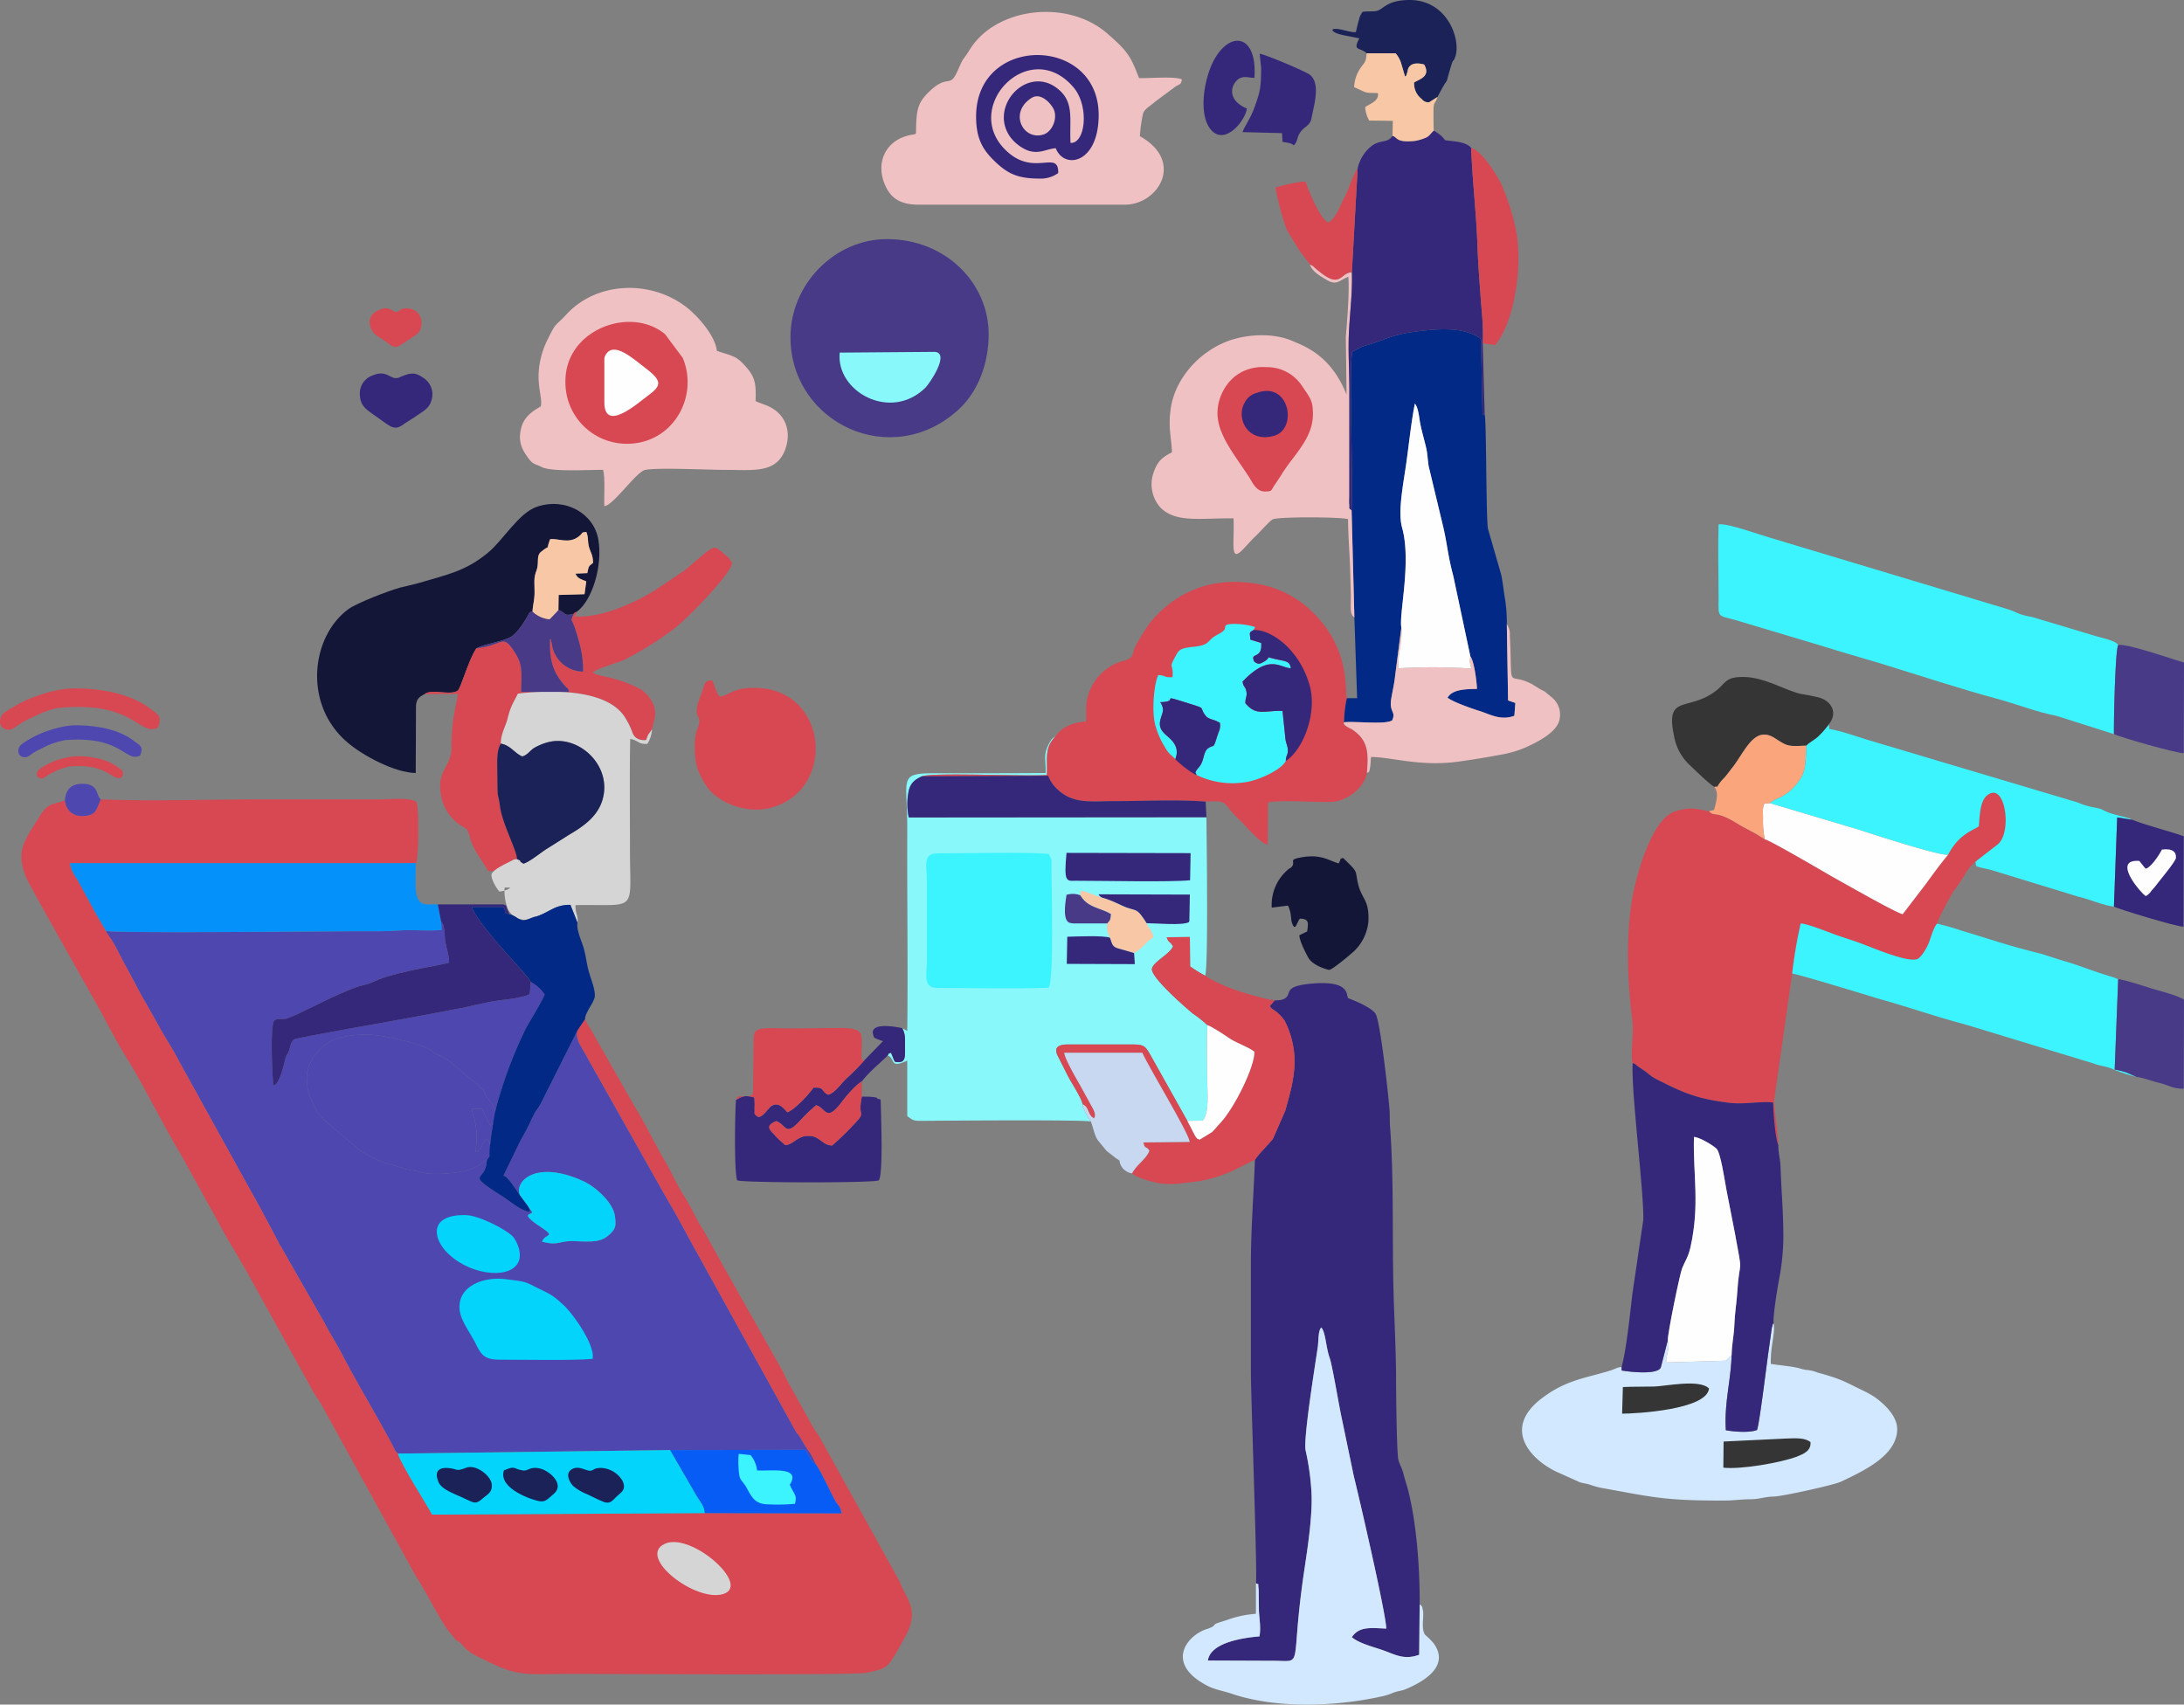 <svg xmlns="http://www.w3.org/2000/svg" width="617.93" height="482.367" viewBox="0 0 617.93 482.367">
  <rect x="0" y="0" width="617.93" height="482.367" fill="#808080" stroke="none"/>
  <g id="Camada_x0020_1" transform="translate(0.001 0.001)">
    <g id="_2539307159552" transform="translate(-0.001 -0.001)">
      <path id="Caminho_236" data-name="Caminho 236" d="M4.22,39.39c.5,1.137,0,.213.64,1.137a10.073,10.073,0,0,0,.782,1.137l.853,1.421c0,.071.071.142.142.213l2.843,5.472c.5.853.782,1.421,1.208,2.2l3.838,7.178c1.777,3.056,3.411,5.97,5.188,9.168,1.635,2.843,3.624,5.9,5.259,9.1l20.467,37.025c1.066,1.848,1.706,3.056,2.558,4.619l5.046,9.452c1.208,2.487-.995-1.421.5.924l12.508,21.888c1.635,3.2,3.482,5.97,5.117,9.168,3.838,7.462,9.665,17.056,14.071,25.371.782,1.492.711,1.706,1.563,2.416l77.036-.995,38.3-.071c1.635,2.629,1.421,3.127,2.843,3.98a14.83,14.83,0,0,0-2.132-3.909c-1.208-1.706-1.208-1.919-2.345-3.766-.5-.853-.711-.782-1.066-1.421l-30.772-55.645c-.142-.355-.284-.5-.5-.995l-3.624-6.538c-.782-1.279-1.421-2.487-2.2-3.767L140.951,76.2c-2.487-4.69-3.909-5.9-3.34-8.67L127.165,88.355c-1.563,2.7-.853.782-2.843,4.975a54.986,54.986,0,0,1-2.629,4.975l-5.046,10.376c1.066-.213,3.838,4.406,4.69,5.472-1.706-3.624,4.193-10.3,18.051-3.909,3.482,1.635,8.386,6.112,8.812,9.878.426,2.985,0,3.624-1.279,4.9-2.487,2.487-4.9,2.345-10.234,2.132-4.264-.213-4.264,1.421-9.1.142.924-2.345,3.767-1.279.284-3.7-.853-.569-1.137-.782-1.99-1.35-4.122-3.056-1.492-2.416-1.066-3.269l-1.279-1.848a4.666,4.666,0,0,1,.64,1.777c-2.772-.426-5.33-2.843-7.675-4.335-11.228-7.178-4.69-3.909-4.548-10.3-1.137.569-2.487,1.635-3.7,2.2-3.34,1.492-11.442,2.132-14.569,1.279-2.132-.64-3.269-.426-5.9-1.421l-3.838-1.066c-4.122-1.421-3.838-1.563-7.462-3.482-.071-.071-.142-.142-.213-.142L65.763,92.761c-3.411-3.624-6.4-10.873-3.7-16.132a6.87,6.87,0,0,1,1.919-2.772c.071,0,.142-.142.142-.142a1.022,1.022,0,0,0,.142-.213c2.772-3.624,7.462-4.477,11.939-4.761,5.188-.355,14.071,1.919,17.909,3.411A10.2,10.2,0,0,1,97.246,74l2.061.924c.995.569.64.5,1.635.995l8.6,7.107c1.279,1.777.853,0,2.416,3.34.64,1.137,4.477,4.477,1.279,8.031-1.492-.782,0,.284-.782-.782l-1.848-3.838-2.914-.071a16.2,16.2,0,0,0,.782,2.914c.142.64.426,2.274.5,2.914a23.051,23.051,0,0,1-.284,6.4c1.35,0,1.848-1.848,2.416-2.772l.213-.213.284-.284.5-.5c1.137,1.35.853,3.056.64,4.975-.213-2.416,1.208-10.944,1.777-13.432a123.169,123.169,0,0,1,8.457-22.67c.569-1.137,5.4-9.025,5.33-9.736a11.292,11.292,0,0,0-3.909-3.482l-.284,3.482c-1.848.924-6.041,1.421-8.528,1.706-4.406.569-8.528,1.848-12.437,2.487L90.779,63.837c-1.919.426-32.69,5.685-33.472,6.254-1.137,1.35-.782,1.99-1.492,3.624-.426.924-.5.5-.782,1.563C54.677,76.7,53.327,83.1,51.55,83.1c-.284-2.843-.995-17.056.284-18.406.924-.711,2.061-.213,3.482-.5.426-.142,2.558-.995,3.056-1.279,5.827-2.7,10.02-5.117,16.772-7.675.995-.355,2.274-.569,3.411-.924.64-.284,1.99-.853,2.843-1.208,6.4-2.487,18.477-4.193,19.9-4.761-.071-2.558-.711-3.7-1.066-5.9-.355-1.99,0-4.548-1.208-5.756l.142,2.416c-3.909.355-8.1-.142-11.939.142-3.553.284-7.533.213-11.442.213-10.02,0-66.8.64-71.564-.071Z" transform="translate(25.779 224.057)" fill="#4f47b0" fill-rule="evenodd"/>
      <path id="Caminho_237" data-name="Caminho 237" d="M13.142,32.238c-3.7,1.35-4.761.711-7.036,4.335-4.335,7.036-6.964,9.807-3.98,17.34,1.066,2.558,17.838,32.051,20.822,37.452,2.914,5.259,5.117,9.807,8.315,14.782,3.767,6.041,9.949,18.406,14.5,25.939L56.279,151.06c2.558,4.9,5.614,9.736,8.386,14.64l18.619,33.614c.711,1.279,1.635,2.487,2.345,3.7l26.863,48.822c2.772,4.193,6.254,11.228,8.67,14.711.64.995,2.132,2.487,2.487,3.2,2.416,1.066,1.492,2.2,5.97,4.619l4.406,2.132c7.888,3.838,11.371,2.914,22.1,2.914,5.4,0,80.518.426,83.787-.284,3.553-.853,5.33-.924,6.964-3.34,1.563-2.274,2.629-4.406,3.909-6.68,4.548-8.1.213-10.873-1.421-15.777L227.335,213.6c-.924-1.919-1.848-2.772-2.843-4.619L217.6,196.543c-.64-1.066-.782-1.706-1.35-2.772l-13.929-24.66c-.924-1.706-1.848-3.269-2.843-5.046l-5.543-10.02c-2.2-3.2-3.482-6.68-5.614-9.878-1.919-2.985-3.482-6.609-5.472-10.02-1.848-3.056-6.4-12.081-8.244-14.853l-11.371-19.97c-.853-1.777-2.2-3.553-2.914-5.188l-2.132,3.2c-.569,2.772.853,3.98,3.34,8.67l21.391,37.949c.782,1.279,1.421,2.487,2.2,3.767l3.624,6.538c.213.5.355.64.5.995L220.016,210.9c.355.64.569.569,1.066,1.421,1.137,1.848,1.137,2.061,2.345,3.766a14.829,14.829,0,0,1,2.132,3.909c2.061,3.056,3.98,7.675,5.543,10.447.853,1.421,1.492,1.492,1.777,3.553l-38.66-.071-77.178.426c-.711-1.563-8.741-14.071-9.665-17.269-.853-.711-.782-.924-1.563-2.416-4.406-8.315-10.234-17.909-14.071-25.371-1.635-3.2-3.482-5.97-5.117-9.168L74.117,158.238c-1.492-2.345.711,1.563-.5-.924l-5.046-9.452c-.853-1.563-1.492-2.772-2.558-4.619L45.548,106.218c-1.635-3.2-3.624-6.254-5.259-9.1-1.777-3.2-3.411-6.112-5.188-9.168l-3.838-7.178c-.426-.782-.711-1.35-1.208-2.2L27.213,73.1c-.071-.071-.142-.142-.142-.213l-.853-1.421a10.072,10.072,0,0,1-.782-1.137c-.64-.924-.142,0-.64-1.137-.355-.5-2.061-3.624-2.7-4.619L16.908,55.05c-.853-1.35-2.132-3.2-2.274-5.046h97.787c.853-.071.995-16.274.213-17.269-1.137-1.421-8.528-.782-10.162-.782H68.431c-14.782,0-30.558.569-45.127,0-1.137,2.345-1.066,4.548-4.761,4.69-3.269.213-4.975-1.635-5.4-4.406Z" transform="translate(5.202 194.255)" fill="#d74853" fill-rule="evenodd"/>
      <path id="Caminho_238" data-name="Caminho 238" d="M39.462,111.96c1.066,1.99.711,3.411.782,5.97,0,2.558.071,4.051-2.843,3.553a4.352,4.352,0,0,1-.5-1.066l-.5-1.208a.539.539,0,0,0-.142-.284c-.924.355-.426,0-.924.782,2.274.711.284,3.909,5.543,1.421v15.706c1.848,1.421,1.919,1.35,4.833,1.35,7.462-.071,45.98-.355,47.117.213a18.747,18.747,0,0,1-1.279-2.132l-.64-1.279a2.86,2.86,0,0,1-.426-1.492c-.213-1.635-3.127-6.041-4.051-7.817l-3.127-6.183c-.64-1.563-.213-2.416,1.35-2.772a8.1,8.1,0,0,1,1.848-.142H104.7c3.34,0,3.553.64,4.9,2.843l10.518,18.761,4.406-.071c1.919-2.772,1.208-7.6,1.208-12.65,0-4.619-.213-9.807.071-14.355a34.6,34.6,0,0,0-4.193-3.34c-2.061-1.706-11.8-10.162-11.513-12.579.213-1.919,5.117-4.193,5.97-6.4-.853-1.492-1.35-.995-1.777-2.558l6.538-.071.071,8.315a38.276,38.276,0,0,0,4.264,2.629c.924-2.2.426-39.157.355-44.843l-84.213.071a18.277,18.277,0,0,1,0-7.6c.569-2.274,1.848-3.2,3.767-4.051,3.2-1.137,29.137.071,35.32-.355.213-5.188-.782-7.533,2.487-11.015-.782.569-1.137.711-1.563,1.563-2.132,3.7-1.208,4.548-1.279,8.883-9.452.071-18.833.071-28.284.071-14.142-.071-10.8-.142-10.873,16.416-.071,18.833.213,37.736,0,56.5l-1.421-.782Z" transform="translate(215.817 178.99)" fill="#89f8fb" fill-rule="evenodd"/>
      <path id="Caminho_239" data-name="Caminho 239" d="M65.785,43.868l1.208.142-.853.995c-.5.569-.071-.142-.5.711.355.569.071.213.569.711a11.405,11.405,0,0,1,3.553,3.34,24.124,24.124,0,0,1,2.061,5.472c1.919,7.32-.213,14.071-1.848,19.97L66.5,83.168c-1.35,1.777-4.264,4.477-5.117,6.041-.355,9.878-1.137,19.543-1.137,29.492v30.63c0,6.822,1.919,58.416,1.421,59.625,1.208.711.426-.426.782,1.635l.071,6.041c.071,2.2.64,4.975.142,7.391-4.264.355-13.858,1.635-14.569,6.822l18.477.071c8.812,0,4.761,2.629,8.528-23.878.995-6.822,2.7-17.056,2.274-24.02a71.041,71.041,0,0,0-1.635-11.584c-.711-3.2,2.629-23.807,3.411-29.137.284-1.777.071-4.69.995-5.685,1.208,1.066,1.35,5.685,2.345,8.457.782,1.99,2.7,13.858,3.553,17.624l3.34,16.061c1.066,4.122,9.168,39.015,9.168,43.066-4.548-.213-7.675-.64-9.736,2.416,2.061,1.777,6.183,2.772,8.812,3.7,3.411,1.208,5.97,2.843,10.234,1.279L108,214.925c.071-9.807-.853-22.883-3.269-32.264-.426-1.635-.924-3.056-1.35-4.761-.5-1.919-1.35-2.985-1.492-4.406-.426-3.553-.569-18.9-.569-23.381-.071-8.244-.5-15.706-.711-23.452-.426-15.137.142-32.122-.995-46.9-.142-1.848,0-3.766-.213-5.614-.355-4.122-2.558-24.376-3.909-26.366-1.421-2.061-7.6-4.335-7.675-4.335-.782-.782.924-5.4-11.371-4.051-7.6.853-4.122,3.056-7.036,4.335a6.952,6.952,0,0,1-3.624.142Z" transform="translate(293.676 239.051)" fill="#35287a" fill-rule="evenodd"/>
      <path id="Caminho_240" data-name="Caminho 240" d="M74.517,66.807c-3.269,3.482-2.274,5.827-2.487,11.015-6.183.426-32.122-.782-35.32.355l35.675-.142a9.755,9.755,0,0,0,2.629,3.838c4.477,4.264,9.523,3.34,16.061,3.34,8.1,0,17.98-.5,25.868.142,6.893-.426,4.477.426,9.523,5.117,1.421,1.279,5.97,6.822,8.03,7.036l.071-11.939c4.975-.782,12.792.071,18.122-.142,4.619-.284,9.31-4.335,9.878-8.244.5-5.685.355-9.239-4.122-12.223-.711-.426-2.843-1.279-2.345-2.061a35.162,35.162,0,0,1,.782-6.822c-.711-1.635,1.492-14.5-10.944-25.513A29.467,29.467,0,0,0,134,24.238c-10.376-2.416-20.112-.853-28.284,5.9-4.051,3.411-5.614,5.9-8.173,10.376-1.919,3.269-.426,4.193-4.051,5.046a14.316,14.316,0,0,0-9.452,8.67c-1.492,3.909-.569,4.477-.995,8.457-3.838.284-6.822,1.563-8.528,4.122Z" transform="translate(224.183 141.493)" fill="#d74853" fill-rule="evenodd"/>
      <path id="Caminho_241" data-name="Caminho 241" d="M155.4,49.092c-2.2,2.629-4.264,5.472-6.325,8.315l-6.538,8.528c-1.635-.213-17.056-9.025-19.756-10.518C120.29,54,104.94,44.97,103.519,44.757l-2.061-1.279c-.782-.5-1.137-.64-1.919-1.066-1.279-.711-2.487-1.279-3.7-2.061-6.4-3.98-6.538-1.777-8.1-3.553-1.492,0-4.69-1.777-10.02.213-6.325,2.416-10.731,18.406-11.8,24.944-1.706,10.873-1.279,23.1.142,34.325.426,2.985-.64,10.162.071,11.8.995.284.782.5,1.777,1.137l1.563,1.066c.071,0,.142.071.213.142l1.066.853c.5.355.355.284.853.64a21.829,21.829,0,0,0,2.2,1.208c7.249,3.7,11.157,5.117,19.472,6.183,4.406.569,9.1-.5,12.579-.071.142,3.2.569,9.736,1.492,12.081-.142-4.335-1.137-9.878-1.208-12.437l5.117-36.1a134.38,134.38,0,0,1,2.416-14.213c2.132.213,6.183,1.848,8.173,2.558,2.629,1.066,5.614,1.919,8.173,2.843,3.127,1.066,14.142,5.97,16.772,4.619,1.137-.569,2.629-3.269,3.127-4.477.64-1.706,1.35-4.406,2.345-5.472.284-1.35,3.98-8.173,4.761-9.381a33.978,33.978,0,0,0,2.914-4.193,12.553,12.553,0,0,1,3.2-3.98l6.4-4.975c4.051-3.553,1.99-17.98-3.127-13.787-1.99,1.635-2.061,5.472-2.345,8.67-.426.853-5.4,1.706-8.67,8.1Z" transform="translate(395.801 192.751)" fill="#d74853" fill-rule="evenodd"/>
      <path id="Caminho_242" data-name="Caminho 242" d="M45.752,55.024h58.2c9.452,0,17.056-12.223,4.264-19.4a46.164,46.164,0,0,1,.853-6.183c.355-1.492,1.848-2.132,3.553-3.624l5.827-4.335c1.137-.569,1.492-.569,1.635-1.919-1.919-.924-9.168-.284-12.081-.355-.5-1.208-.995-2.558-1.563-3.767-1.635-3.838-4.406-6.183-7.391-8.812C87.894-3.179,67.783-.905,60.25,10.892c-2.487,3.98-1.635,1.777-3.7,6.467-2.2,4.9-2.629.426-8.173,5.9-2.985,2.985-3.34,4.9-3.482,10.234,0,1.777.142,1.492-1.421,1.777-7.32,1.35-10.447,8.244-6.964,14.995,1.848,3.624,4.975,4.761,9.239,4.761Z" transform="translate(214.288 2.899)" fill="#f0c1c3" fill-rule="evenodd"/>
      <path id="Caminho_243" data-name="Caminho 243" d="M55.659,64.337l.782,30.274.782,22.883H54.309a35.166,35.166,0,0,0-.782,6.822c3.2-.355,11.442.711,13.574-.5,1.279-2.629-.924-2.2-.213-6.254.355-2.061.924-4.619,1.066-6.254l1.777-13.787c-.711-3.838,2.914-18.548.213-28.284-1.35-4.832.569-13.289,1.35-19.472.711-5.117,1.279-10.731,2.274-15.635.782.995.995,2.487,1.279,4.193.355,2.772,1.35,5.827,1.919,8.386.355,1.492.426,3.411.711,5.188L81.67,69.383c1.137,5.117,1.208,7.675,2.772,13.574L89.274,105.7c1.137,1.421,1.848,7.817,1.848,9.168-3.411.071-6.964.142-8.315,2.487,1.35,1.137,6.609,2.985,8.6,3.624,3.34.995,6.325,2.985,10.3,1.492l.284-3.624-2.061-.711L99.578,96.6a44.024,44.024,0,0,0-.5-7.107c-.355-1.919-.64-5.046-1.137-7.107L94.248,69.6c-.569-2.914-.426-30.7-.924-32.193-.711-.5-.426.64-.64-.924L92.259,15.87c-4.761-3.7-12.65-2.914-19.4-1.99-5.756.782-8.741,2.558-13.289,3.838-1.777.5-1.99.995-3.7,1.706C54.807,23.758,56.157,55.809,55.659,64.337Z" transform="translate(326.757 80.074)" fill="#022985" fill-rule="evenodd"/>
      <path id="Caminho_244" data-name="Caminho 244" d="M119.9,61.715l-.995.924c-.284.284-.355.569-.569.64l-16.985.5c0-2.416,1.137-3.624.5-6.325L99.86,65.2c-.924,2.132-8.67,1.279-11.086.853v-.995c-1.563.213-1.421.426-3.127.995-7.107,2.2-12.437,2.629-19.188,7.675-12.294,9.1-2.629,18.406,5.117,21.533L76.764,97.6c.782.355,2.416.5,3.056.782a25.283,25.283,0,0,0,2.985.853c14.64,2.629,17.98,3.7,35.178,3.624,2.487,0,4.477-.355,7.178-.355,3.127-.071,3.766-.711,6.822-.782,2.7-.142,16.629-3.2,18.833-4.193,6.112-2.914,16.061-7.391,15.919-14.995-.071-3.7-3.624-6.964-6.254-8.883-.853-.569-1.635-.995-2.416-1.421-6.609-3.2-6.751-3.624-13.929-5.614a10.191,10.191,0,0,0-3.056-.711c-1.492-.213-1.563-.426-3.056-.711-2.061-.426-4.9-.64-7.036-.995-.142-5.117,1.35-8.812.782-11.513-.5.64-.071-.213-.355.782a4.981,4.981,0,0,0-.213.995l-.782,5.614c-.64,4.335-2.629,21.036-3.34,22.812-2.132.853-6.467.5-8.812.071-.5-7.6,1.421-14.071,1.635-21.249Z" transform="translate(370.039 321.762)" fill="#d1e8fe" fill-rule="evenodd"/>
      <path id="Caminho_245" data-name="Caminho 245" d="M180.36,80.252c-.071-3.553.355-23.878,1.208-25.229-.853-1.35-5.117-2.061-6.751-2.629l-17.553-5.259c-4.477-.782-4.406-1.492-7.107-2.274L83.07,24.679c-3.056-.853-12.152-4.193-14.569-3.767-.213,6.893,0,14.071,0,21.107-.071,5.259-.284,4.619,4.548,5.9l24.731,7.391c5.827,1.848,11.015,3.269,16.629,4.975,9.665,2.985,23.452,7.462,32.762,9.949,5.614,1.492,11.442,3.838,16.843,4.832Z" transform="translate(417.743 127.479)" fill="#3cf4fe" fill-rule="evenodd"/>
      <path id="Caminho_246" data-name="Caminho 246" d="M25.96,36.309c0,4.335,1.066,6.4.64,8.67-1.99,1.208-4.69,2.7-5.543,6.112-1.066,4.051.426,6.467,2.274,8.883,1.137,1.492,1.777,1.279,3.553,2.2,2.985,1.421,13.574.711,17.34.782.64,2.558.213,7.391.355,10.234,2.487-.071,9.025-9.736,11.584-10.234,3.766-.711,17.838,0,22.6,0,8.173,0,14.569,1.066,17.056-5.97,1.777-5.117,0-10.518-6.183-12.579-.142-.071-.995-.355-1.066-.426-.142,0-.213-.071-.284-.071l-.924-.426c.213-4.975-.213-6.893-2.7-9.665-2.772-3.2-3.624-2.985-8.244-4.548-.569-4.69-5.9-10.234-8.528-12.294C57.8,9.09,42.447,9.588,33.848,18.968c-3.482,3.7-2.843,2.061-5.33,7.107A23.883,23.883,0,0,0,25.96,36.309Z" transform="translate(126.415 70.011)" fill="#f0c1c3" fill-rule="evenodd"/>
      <path id="Caminho_247" data-name="Caminho 247" d="M103.22,110.378,102.438,80.1c-.924-.853-.5-.071-.64-1.777-.071-.569,0-1.635,0-2.274V46.205c0-5.827-.426-11.726-.071-17.411.284-4.975.995-10.944.782-16.061-3.34.071-3.056,4.761-9.1-.142A14.879,14.879,0,0,1,92.2,11.6c-1.137-.924-.213-.426-1.563-1.066.711,2.061,2.7,3.127,4.69,4.335,2.843,1.706,3.411.284,6.183-.853.355,4.406-.355,12.721-.711,16.985l.213,16.345C98.032,40.022,93.7,35.4,86.59,32.561l-.5-.213c-5.046-2.345-11.868-2.2-17.127-.64-9.1,2.7-16.7,11.015-17.767,20.112-.64,4.975.213,7.391.426,11.868-2.914,1.492-4.264,2.629-5.4,6.325a9.891,9.891,0,0,0,2.061,9.239c4.406,4.548,11.584,2.985,20.751,3.127.284,7.178-1.137,12.792,2.772,8.67l2.914-3.127c1.35-1.137,4.406-4.761,5.4-5.259,1.563-.782,18.975-.711,21.32-.071,0,4.548.426,9.31.569,13.858.071,2.416.142,4.832.213,7.178.071,4.051-.426,5.827.995,6.751Z" transform="translate(279.978 64.307)" fill="#f0c1c3" fill-rule="evenodd"/>
      <path id="Caminho_248" data-name="Caminho 248" d="M31.47,37.236c0,24.376,28.711,37.949,47.685,20.4,5.259-4.9,8.386-12.65,8.386-21.178,0-14.5-12.152-26.934-28.782-26.934C43.907,9.52,31.47,22.383,31.47,37.236Z" transform="translate(192.184 58.14)" fill="#483a87" fill-rule="evenodd"/>
      <path id="Caminho_249" data-name="Caminho 249" d="M64.56,128.32v.995c2.416.426,10.162,1.279,11.086-.853l1.99-7.746c-.071-1.848,3.411-18.833,4.051-20.325.853-2.132,1.706-3.127,2.345-5.9,2.7-12.152.711-20.467.995-31.269,1.706.142,5.188,2.274,6.325,3.269,1.208,1.066,2.274,8.528,2.843,11.584l2.416,12.366c2.416,13.218,1.35,5.97.64,17.127-.213,3.056-.64,5.33-.782,8.741-.142,3.34-.711,5.4-.782,8.67-.213,7.178-2.132,13.645-1.635,21.249,2.345.426,6.68.782,8.812-.071.711-1.777,2.7-18.477,3.34-22.812l.782-5.614a4.98,4.98,0,0,1,.213-.995c.284-.995-.142-.142.355-.782-.213-1.99,1.066-9.736,1.492-12.081a65.689,65.689,0,0,0,1.279-12.152c0-7.462-.569-13.005-.782-19.685-.071-2.558-.64-3.98-.64-6.467-.924-2.345-1.35-8.883-1.492-12.081-3.482-.426-8.173.64-12.579.071-8.315-1.066-12.223-2.487-19.472-6.183a21.819,21.819,0,0,1-2.2-1.208c-.5-.355-.355-.284-.853-.64l-1.066-.853c-.071-.071-.142-.142-.213-.142l-1.563-1.066c-.995-.64-.782-.853-1.777-1.137-.5,7.817,3.34,37.594,2.985,44.487l-3.056,20.751c-.711,5.97-1.706,15.848-3.056,20.751Z" transform="translate(394.252 258.498)" fill="#35287a" fill-rule="evenodd"/>
      <path id="Caminho_250" data-name="Caminho 250" d="M43.018,73.888c1.99-1.635,7.32.5,9.381-.995.924-.64,3.127-8.954,5.33-12.01,2.487-1.279,7.178-1.777,9.736-3.2,1.492-.853,3.411-3.553,4.406-5.33.995-1.706.64-1.635,1.706-1.848.071-1.919.64-3.411.569-5.827,0-2.558-.284-3.624.569-5.827.782-2.2-.142-3.98,1.208-5.188,3.127-2.558,1.208.142,2.629-3.624,2.416-.284,5.33,1.421,8.1-.782,1.492-1.137.355-1.066,2.132-1.279.711,1.635.284,2.843.853,4.548.5,1.563.995,1.919,1.066,4.193-1.35,1.137-1.137.711-1.635,2.914l-3.34.142c.64,1.492,1.492,1.492,3.056,2.2l-.5,3.624-7.32.213L80.9,50.081c2.2.711,1.35,1.919,4.335,1.066.853-.853.071-.142.853-.569,4.335-3.127,7.391-12.934,6.112-20.4-1.208-7.391-9.31-12.081-17.411-9.31-5.188,1.777-9.523,9.523-14,13.147-6.183,5.046-11.3,6.041-19.259,8.386-1.706.5-3.553.853-5.472,1.35-3.553.995-12.081,4.335-14.426,5.97C10.967,57.329,8.48,76.8,21.272,87.6c4.335,3.7,13.36,8.528,19.259,8.6l.071-18.69c0-2.132.853-2.843,2.416-3.624Z" transform="translate(77.093 122.544)" fill="#131637" fill-rule="evenodd"/>
      <path id="Caminho_251" data-name="Caminho 251" d="M67.76,125.205v8.67a29.924,29.924,0,0,0-7.675,1.563c-.711.284-2.914.924-3.411,1.137-1.279.64-.213.355-1.279.995a9.132,9.132,0,0,1-1.848.711c-5.614,2.061-11.228,9.665.142,15.777,2.274,1.279,4.69,1.563,7.178,2.416,12.721,4.335,29.421,3.624,42.142.853a16.64,16.64,0,0,0,3.482-1.066c1.563-.64,2.416-.5,3.838-1.137,5.188-2.2,12.294-6.538,7.746-12.863a19.243,19.243,0,0,0-2.416-2.416c-1.137-1.492-.426-4.548-.569-6.609l-.284-1.35a.983.983,0,0,1-.213-.284l-.5-.426-.142,14.284c-4.264,1.563-6.822-.071-10.234-1.279-2.629-.924-6.751-1.919-8.812-3.7,2.061-3.056,5.188-2.63,9.736-2.416,0-4.051-8.1-38.944-9.168-43.066l-3.34-16.061c-.853-3.766-2.772-15.635-3.553-17.624-.995-2.772-1.137-7.391-2.345-8.457-.924.995-.711,3.909-.995,5.685-.782,5.33-4.122,25.939-3.411,29.137a71.037,71.037,0,0,1,1.635,11.584c.426,6.965-1.279,17.2-2.274,24.02-3.766,26.508.284,23.878-8.528,23.878l-18.477-.071c.711-5.188,10.3-6.467,14.569-6.822.5-2.416-.071-5.188-.142-7.391l-.071-6.041c-.355-2.061.426-.924-.782-1.635Z" transform="translate(287.58 322.801)" fill="#d1e8fe" fill-rule="evenodd"/>
      <path id="Caminho_252" data-name="Caminho 252" d="M80.765,34.881c-.213,5.117,0,7.6-2.772,10.873a13.181,13.181,0,0,1-3.624,3.2c-1.706,1.066-2.558.995-3.909,2.2l25.229,7.533c3.056.995,23.523,7.675,25.229,7.036,3.269-6.4,8.244-7.249,8.67-8.1.284-3.2.355-7.036,2.345-8.67,5.117-4.193,7.178,10.234,3.127,13.787l-6.4,4.975c.142,1.563.213,1.279,1.635,1.706.782.213,1.777.355,2.772.64l24.589,7.533c3.411.782,7.107,2.487,10.162,2.843l.924-25.229c1.777.213,2.487.426,4.193.64-1.635-.924-5.046-1.208-7.675-2.487L164.552,53c-1.777-.782-3.2-.426-7.036-2.061L98.389,33.317c-2.843-.853-8.244-2.772-11.086-3.127l-.142-1.35a27.736,27.736,0,0,1-2.985,3.411c-1.066.995-2.558,1.706-3.411,2.629Z" transform="translate(430.282 176.12)" fill="#3cf4fe" fill-rule="evenodd"/>
      <path id="Caminho_253" data-name="Caminho 253" d="M66.126,6.692c-1.563,2.274-3.553.853-6.254,3.127a11.076,11.076,0,0,0-3.624,6.112l-1.635,29.35c.213,5.117-.5,11.086-.782,16.061-.355,5.685.071,11.584.071,17.411V108.6c0,.64-.071,1.706,0,2.274.142,1.706-.284.924.64,1.777.5-8.528-.853-40.579.213-44.914,1.706-.711,1.919-1.208,3.7-1.706C63,64.753,65.984,62.977,71.74,62.2c6.751-.924,14.64-1.706,19.4,1.99l.426,20.609c.213,1.563-.071.426.64.924l-.569-20.325c.284-4.69-.355-9.523-.64-13.858-.355-4.761-.711-9.523-.853-14-.355-9.381-1.421-18.051-1.777-27.432C87.3,8.682,84.6,8.327,82.613,8.114c-2.345-.284-1.137.071-2.558-1.279A10.258,10.258,0,0,0,77.781,5.2C77,5.911,76.573,6.692,75.72,7.119a13.355,13.355,0,0,1-3.269.995c-5.543.569-4.833-1.066-6.325-1.421Z" transform="translate(327.874 31.759)" fill="#35287a" fill-rule="evenodd"/>
      <path id="Caminho_254" data-name="Caminho 254" d="M71.35,50.983c.64-.213,22.67,6.538,24.02,6.965,8.03,2.2,16.274,5.117,24.66,7.32l36.457,11.086c2.132.853,3.98.782,6.041,1.848a49.644,49.644,0,0,0,6.254,1.99l-2.772-1.208a18.435,18.435,0,0,0-3.411-.853l.995-25.584-.569-.213c-.284-.142-.569-.213-.853-.355-5.9-1.706-9.665-3.411-14.071-4.619l-6.254-1.99c-10.02-2.487-13.645-3.909-22.741-6.609a62.136,62.136,0,0,0-6.751-1.919c-.995,1.066-1.706,3.766-2.345,5.472-.5,1.208-1.99,3.909-3.127,4.477-2.629,1.35-13.645-3.553-16.772-4.619-2.558-.924-5.543-1.777-8.173-2.843-1.99-.711-6.041-2.345-8.173-2.558A134.366,134.366,0,0,0,71.35,50.983Z" transform="translate(435.716 224.545)" fill="#3cf4fe" fill-rule="evenodd"/>
      <path id="Caminho_255" data-name="Caminho 255" d="M12.952,53.558c4.761.711,61.543.071,71.564.071,3.909,0,7.888.071,11.442-.213,3.838-.284,8.03.213,11.939-.142l-.142-2.416-.924-4.833c-1.066,0-3.411.142-4.264-.213-2.914-1.066-1.848-7.888-1.99-11.442H2.79c.142,1.848,1.421,3.7,2.274,5.046l5.188,9.523c.64.995,2.345,4.122,2.7,4.619Z" transform="translate(17.047 209.889)" fill="#0492fa" fill-rule="evenodd"/>
      <path id="Caminho_256" data-name="Caminho 256" d="M59.966,39.916c-.782.426,0-.284-.853.569-.995,2.2-.64,1.35.213,3.7,1.35,3.98,2.558,8.244,2.416,12.65A9.007,9.007,0,0,1,53,49.439a2.508,2.508,0,0,0-.213-.995c-.213-.924.071-.355-.355-.924-.284,6.183.853,9.665,4.335,13.5,1.066,1.137.426-.142,1.066,1.563H44.26c.071-6.112.569-7.817-2.345-12.01-2.985-4.406-3.127-1.066-10.3-.355-2.2,3.056-4.406,11.371-5.33,12.01-2.061,1.492-7.391-.64-9.381.995l9.381-.071c0,1.99-1.848,6.751-1.777,15.066.071,5.9-4.335,6.254-2.914,13.858a13.029,13.029,0,0,0,4.761,7.746c1.492,1.137,1.919.995,2.629,1.848l.569,1.279c.213.711.213,1.066.5,1.848,1.208,3.411,3.838,6.4,4.761,8.457,1.706.071,1.279.142,2.629-.426l4.833-2.843.782-.071c.071-2.274-3.98-9.594-4.761-14.711-.711-5.188-.711-1.208-.782-9.025,0-2.985-.355-6.965.995-8.954,0-2.985,1.421-4.9,1.99-7.391.782-3.2,1.635-4.335,2.843-6.751,8.812-1.066,25.3-1.492,30.345,6.822a21.333,21.333,0,0,1,1.99,4.051c.569,1.706,1.919,2.416,3.909,2.274.213-.426.355-.995.64-1.563l1.066-1.492c.284-2.274,1.492-3.838.426-6.822a9.655,9.655,0,0,0-3.98-4.69C70.2,57.9,66.007,58.394,64.514,57.043c1.848-1.35,7.888-2.914,9.239-3.7a95.25,95.25,0,0,0,13.716-8.6c3.482-2.558,16.558-15.919,16.416-18.69a6.342,6.342,0,0,0-2.132-2.416c-3.411-2.914-2.274-2.985-11.228,4.548l-8.812,5.9c-5.259,3.127-14.64,7.746-22.457,7.107a2.512,2.512,0,0,0,.711-1.279Z" transform="translate(103.211 133.206)" fill="#d74853" fill-rule="evenodd"/>
      <path id="Caminho_257" data-name="Caminho 257" d="M63.149,76.765l.782-1.137c.213-1.919.5-3.624-.64-4.975l-.5.5-.284.284-.213.213c-.569.924-1.066,2.772-2.416,2.772a23.052,23.052,0,0,0,.284-6.4c-.071-.64-.355-2.274-.5-2.914a16.2,16.2,0,0,1-.782-2.914l2.914.071,1.848,3.838c.782,1.066-.711,0,.782.782,3.2-3.553-.64-6.893-1.279-8.031-1.563-3.34-1.137-1.563-2.416-3.34l-8.6-7.107c-.995-.5-.64-.426-1.635-.995l-2.061-.924a10.2,10.2,0,0,0-3.127-1.848C41.473,43.151,32.59,40.877,27.4,41.232c-4.477.284-9.168,1.137-11.939,4.761a1.022,1.022,0,0,1-.142.213s-.071.142-.142.142A6.87,6.87,0,0,0,13.26,49.12c-2.7,5.259.284,12.508,3.7,16.132l10.518,8.883c.071,0,.142.071.213.142,3.624,1.919,3.34,2.061,7.462,3.482l3.838,1.066c2.629.995,3.767.782,5.9,1.421,3.127.853,11.228.213,14.569-1.279,1.208-.569,2.558-1.635,3.7-2.2Z" transform="translate(74.587 251.565)" fill="#4f47b0" stroke="#4f47b0" stroke-miterlimit="22.926" stroke-width="0.04" fill-rule="evenodd"/>
      <path id="Caminho_259" data-name="Caminho 259" d="M22.222,42.251c2.772.5,3.838,2.7,6.041,3.624,1.421-.355,2.061-1.492,3.269-2.345a16.426,16.426,0,0,1,3.624-1.563c8.244-2.487,17.482,5.33,16.2,14.355-.782,5.756-5.117,8.954-9.736,11.655L35.085,72.1c-1.563.995-4.761,3.624-6.467,4.122-1.777-.995-.071-.64-1.848-1.279l-.782.071c-2.132,1.137-4.975,2.345-6.041,3.624l-.213.213c-.711.995.995,4.051,2.061,5.259,1.137-.071,2.7-.569,3.056-1.137H23.288a13.8,13.8,0,0,0,.924,6.112,5.435,5.435,0,0,0,4.406,2.985c2.345.071,1.35-.5,3.7-.924,3.838-1.279,5.188-3.34,9.594-3.269l1.99,5.046c.284-2.061-.64-2.487-.569-4.975C61.1,87.662,58.75,90.363,58.75,72.383c0-10.447-.142-21.036.071-31.482,2.487.5,2.132,1.563,4.833,1.421A8.6,8.6,0,0,0,65,38.2l-1.066,1.492c-.284.569-.426,1.137-.64,1.563-1.99.142-3.34-.569-3.909-2.274a21.333,21.333,0,0,0-1.99-4.051c-5.046-8.315-21.533-7.888-30.345-6.822-1.208,2.416-2.061,3.553-2.843,6.751-.569,2.487-1.99,4.406-1.99,7.391Z" transform="translate(119.493 168.181)" fill="#d5d5d5" fill-rule="evenodd"/>
      <path id="Caminho_260" data-name="Caminho 260" d="M84.833,62.254c1.208.355,5.259,3.056,6.4,3.838,2.061,1.35,5.259,2.345,6.893,3.7.142,4.051-5.543,15.777-9.665,20.183-.782.782-1.563,1.848-2.345,2.558L82.63,94.66c-1.492-.711-.213.142-1.208-.924L79.148,89.33,68.63,70.569c-1.35-2.2-1.563-2.843-4.9-2.843H45.534a8.1,8.1,0,0,0-1.848.142c-1.563.355-1.99,1.208-1.35,2.772l3.127,6.183c.924,1.777,3.838,6.183,4.051,7.817,1.99.853,1.279,2.985,3.269,3.98.071-.071.071-.355.071-.284,0,0,.569-.5-.355-2.345l-3.624-6.609c-1.066-1.848-4.406-7.6-4.548-9.31h22.1c1.706,3.98,13.432,23.168,13.36,25.229l-13.076.142c.5,2.132.711.782,1.706,2.345-.853,2.345-3.553,3.838-4.9,6.4.853,1.137,5.827,2.487,7.533,2.772,3.7.64,7.178-.071,10.447-.426,8.67-1.137,14-5.188,16.772-6.112.853-1.563,3.767-4.264,5.117-6.041l3.482-7.959c1.635-5.9,3.767-12.65,1.848-19.97a24.123,24.123,0,0,0-2.061-5.472,11.406,11.406,0,0,0-3.553-3.34c-.5-.5-.213-.142-.569-.711.426-.853,0-.142.5-.711l.853-.995-1.208-.142c-6.68-1.563-13.5-3.553-18.477-6.822a38.275,38.275,0,0,1-4.264-2.629l-.071-8.315-6.538.071c.426,1.563.924,1.066,1.777,2.558-.853,2.2-5.756,4.477-5.97,6.4-.284,2.416,9.452,10.873,11.513,12.579a34.6,34.6,0,0,1,4.193,3.34Z" transform="translate(256.791 227.843)" fill="#d74853" fill-rule="evenodd"/>
      <path id="Caminho_261" data-name="Caminho 261" d="M15.84,58.735c.924,3.2,8.954,15.706,9.665,17.269l77.178-.426c-.142-2.2-1.279-3.127-2.274-4.832L92.876,57.74l-77.036.995Z" transform="translate(96.738 352.601)" fill="#02d4fb" fill-rule="evenodd"/>
      <path id="Caminho_262" data-name="Caminho 262" d="M40.107,72.2c9.381,0,22.528.284,31.411-.071,1.563-2.416.782-27.645.782-34.041.071-2.629.071-2.132-.782-3.838-6.538-.569-23.736-.142-31.411-.142-4.335,0-3.056,3.482-3.056,7.746v22.67C37.051,68.65,35.843,72.2,40.107,72.2Z" transform="translate(225.192 207.376)" fill="#3cf4fe" fill-rule="evenodd"/>
      <path id="Caminho_263" data-name="Caminho 263" d="M37.115,39.3c-1.279.213-2.914,1.208-3.98,1.066a4.5,4.5,0,0,1-1.777-.853,7.257,7.257,0,0,0-1.919-.853c-1.777-.355-.711-.213-1.706-2.061H18.78c1.99,5.614,16.274,19.685,16.7,21.249a11.292,11.292,0,0,1,3.909,3.482c.071.711-4.761,8.6-5.33,9.736A123.171,123.171,0,0,0,25.6,93.737c-.569,2.487-1.99,11.015-1.777,13.431l-.782,1.137c-.142,6.4-6.68,3.127,4.548,10.3,2.345,1.492,4.9,3.909,7.675,4.335a4.666,4.666,0,0,0-.64-1.777l-2.2-2.985c-.853-1.066-3.624-5.685-4.69-5.472l5.046-10.376a54.973,54.973,0,0,0,2.629-4.975c1.99-4.193,1.279-2.274,2.843-4.975L48.7,71.565l2.132-3.2c0-1.635,2.061-4.122,2.629-5.827.64-1.635-.924-5.4-1.35-6.964-.782-2.345-.995-5.117-1.706-7.462-.569-1.919-2.061-5.046-1.706-7.036l-1.99-5.046c-4.406-.071-5.756,1.99-9.594,3.269Z" transform="translate(114.691 220.025)" fill="#022985" fill-rule="evenodd"/>
      <path id="Caminho_264" data-name="Caminho 264" d="M58.743,40.843c1.208,1.208.853,3.766,1.208,5.756.355,2.2.995,3.34,1.066,5.9-1.421.569-13.5,2.274-19.9,4.761-.853.355-2.2.924-2.843,1.208-1.137.355-2.416.569-3.411.924-6.751,2.558-10.944,4.975-16.772,7.675-.5.284-2.629,1.137-3.056,1.279-1.421.284-2.558-.213-3.482.5-1.279,1.35-.569,15.563-.284,18.406,1.777,0,3.127-6.4,3.482-7.817.284-1.066.355-.64.782-1.563.711-1.635.355-2.274,1.492-3.624.782-.569,31.553-5.827,33.472-6.254l12.366-2.345c3.909-.64,8.03-1.919,12.437-2.487,2.487-.284,6.68-.782,8.528-1.706l.284-3.482c-.426-1.563-14.711-15.635-16.7-21.249h8.954c.995,1.848-.071,1.706,1.706,2.061-.213-.5-.355-.924-.569-1.35-.782-1.563.426-.64-1.137-1.421H57.819Z" transform="translate(66.059 219.904)" fill="#35287a" fill-rule="evenodd"/>
      <path id="Caminho_265" data-name="Caminho 265" d="M89.32,33.956c-.355,1.563-.071,1.848.213,3.411A165.174,165.174,0,0,0,69,37.3c-.355-3.98,1.137-7.178.782-11.513L68,39.571c-.142,1.635-.711,4.193-1.066,6.254-.711,4.051,1.492,3.624.213,6.254-2.132,1.208-10.376.142-13.574.5-.5.782,1.635,1.635,2.345,2.061,4.477,2.985,4.619,6.538,4.122,12.223.426-.213.711.355.995-2.345.142-.853,0-1.279.213-2.132,6.041.071,14,2.843,25.015,1.279,3.98-.569,7.888-1.208,11.655-1.919a30.405,30.405,0,0,0,7.817-2.416c3.269-1.563,8.528-4.264,8.883-8.03a6.182,6.182,0,0,0-1.706-5.259,23.327,23.327,0,0,0-1.848-1.563c-1.137-.995-.782-.569-2.132-1.35l-2.061-1.279c-6.893-3.7-5.827,2.061-6.254-10.589-.071-1.066-.071-2.2-.142-3.269a4.571,4.571,0,0,0-.853-3.127l.355,21.533,2.061.711-.284,3.624c-3.98,1.492-6.964-.5-10.3-1.492-1.99-.64-7.249-2.487-8.6-3.624,1.35-2.345,4.9-2.416,8.315-2.487,0-1.35-.711-7.746-1.848-9.168Z" transform="translate(326.71 151.815)" fill="#f0c1c3" fill-rule="evenodd"/>
      <path id="Caminho_266" data-name="Caminho 266" d="M44.6,29.222c-6.4,0-6.822,1.99-9.807,2.487-1.208-1.279-1.35-2.985-2.2-4.619-2.345,0-1.99.995-3.34,4.619a17.831,17.831,0,0,0-.924,2.985c-.569,3.838,1.706,1.919,0,6.4-1.066,2.7-.782,8.741.284,11.371a22.942,22.942,0,0,0,2.843,5.188c3.411,4.335,11.3,7.391,18.122,5.4C67.982,57.72,65.281,29.222,44.6,29.222Z" transform="translate(168.891 165.433)" fill="#d74853" fill-rule="evenodd"/>
      <path id="Caminho_267" data-name="Caminho 267" d="M52.1,63.14c1.635-4.051-1.919-6.041-3.127-7.32-2.558-2.558-.355-4.833-.355-6.68a3.757,3.757,0,0,0-.782-2.132c5.614-.142-.142-2.2,6.254-.213C61.837,49.211,58.426,48,60.7,50.845c.853,1.137,2.558.995,4.051,2.061.142,1.99-.213,1.777-.995,4.406-.995,3.127-.711,1.492-2.487,2.843-.924.711-1.066,2.416-1.563,3.7-.711,1.777-1.421,1.777-1.919,3.056.64,1.066-.142.5,1.137,1.066a23.3,23.3,0,0,0,14,1.492c3.34-.711,9.168-3.34,10.447-5.827.071-1.706.64-1.635.569-3.127,0-1.066-.64-2.132-.711-3.482l-.782-7.533c-5.117-.213-7.391,1.563-10.518-2.2,0-1.777.569-1.848.284-3.34s-.853-1.137-1.066-2.772c7.6-7.959,10.518-3.909,13.645-3.767-.213-1.563-.853-1.848-2.416-2.2-6.325-1.208-2.2-1.279-5.472.5-1.066.569-1.35.569-2.416-.142-1.492-2.843,2.345-.5,1.919-5.33l-3.056-.924c-.142-2.061-.5-1.919.853-2.7l.5-.853c-1.706-.711-6.538-1.279-8.1-.64-1.137.853.853.995-2.7,2.843-3.056,1.635-1.706,2.772-6.4,3.34-3.7.355-4.264.711-5.188,2.416-2.345,4.193-.64,2.061-.995,6.183-2.487.213-1.99-.569-4.051-.569-1.137,2.416-1.848,9.594-.924,13.787A23.147,23.147,0,0,0,48.619,58.8c1.848,3.269,1.777,2.487,3.482,4.335Z" transform="translate(280.427 151.698)" fill="#3cf4fe" fill-rule="evenodd"/>
      <path id="Caminho_268" data-name="Caminho 268" d="M22.51,29.539A17.357,17.357,0,0,0,39.779,47.306C52.926,47.377,60.317,34.017,55.7,23l-4.975-6.68C40.987,8.148,22.51,14.971,22.51,29.539Z" transform="translate(137.469 78.273)" fill="#d74853" fill-rule="evenodd"/>
      <path id="Caminho_269" data-name="Caminho 269" d="M65.923,50.478a58.615,58.615,0,0,1-5.117,5.188c-1.563,1.492-3.269,4.122-5.188,4.619-2.132-.995-.782-2.2-4.193-1.99-1.208,1.919-5.4,6.254-7.32,6.964-.995-.995-2.487-3.127-4.548-1.777-.995.64-2.7,3.766-4.051,2.914-.995-.853-.64-.5-.711-2.345a21.181,21.181,0,0,0-.071-2.985c-2.558-.711-3.482-.355-5.188.711-.284,3.482-.569,20.609.355,22.741,1.706.711,38.589.782,40.081,0,1.279-1.99.569-19.188.5-22.883-2.132-.426.142-.426-2.345-.711a20.937,20.937,0,0,0-2.985-.071c-1.35,6.467,1.706,3.7-2.772,8.386a77.728,77.728,0,0,1-5.614,5.4c-2.843,0-3.411-2.772-6.822-2.7-2.985,0-4.051,2.345-6.4,2.629a29.378,29.378,0,0,1-3.482-3.34c-1.919-1.848-1.137-2.558.853-3.482,2.914,1.066,2.487,4.264,6.325.355a52.427,52.427,0,0,1,4.975-4.832c2.843.711,2.7,5.117,7.32-.995,1.35-1.777,3.766-4.619,5.614-5.756,2.487-3.127,4.9-4.9,7.32-7.32.5-.782,0-.426.924-.782a.539.539,0,0,1,.142.284l.5,1.208a4.352,4.352,0,0,0,.5,1.066c2.914.5,2.843-.995,2.843-3.553-.071-2.558.284-3.98-.782-5.97,0,0-9.736-2.274-8.173,2.061.213.782.284.64.995.995l1.706.64-5.188,5.33Z" transform="translate(178.696 249.497)" fill="#35287a" fill-rule="evenodd"/>
      <path id="Caminho_270" data-name="Caminho 270" d="M56.509,79.461c.355,4.335-1.137,7.533-.782,11.513a165.168,165.168,0,0,1,20.538.071c-.284-1.563-.569-1.848-.213-3.411L71.22,64.892c-1.563-5.9-1.635-8.457-2.772-13.574L64.255,33.837c-.284-1.777-.355-3.7-.711-5.188-.569-2.558-1.563-5.614-1.919-8.386-.284-1.706-.5-3.2-1.279-4.193-.995,4.9-1.563,10.518-2.274,15.635-.782,6.183-2.7,14.64-1.35,19.472C59.423,60.913,55.8,75.623,56.509,79.461Z" transform="translate(339.978 98.138)" fill="#fefefe" fill-rule="evenodd"/>
      <path id="Caminho_271" data-name="Caminho 271" d="M66.827,102.763c.64,2.7-.5,3.909-.5,6.325l16.985-.5c.213-.071.284-.355.569-.64l.995-.924c.071-3.269.64-5.33.782-8.67.142-3.411.568-5.685.782-8.741.711-11.157,1.777-3.909-.64-17.127L83.386,60.123c-.569-3.056-1.635-10.518-2.843-11.584-1.137-.995-4.619-3.127-6.325-3.269-.284,10.8,1.706,19.117-.995,31.269-.64,2.772-1.492,3.767-2.345,5.9-.64,1.492-4.122,18.477-4.051,20.325Z" transform="translate(405.061 276.451)" fill="#fefefe" fill-rule="evenodd"/>
      <path id="Caminho_272" data-name="Caminho 272" d="M78.517,58.039c1.635-.142.426.284,1.492-.995a8.39,8.39,0,0,1,1.208-1.421c.924-.995,1.706-2.132,2.558-3.2,3.624-4.761,6.183-11.868,11.939-8.1,3.624,2.345,3.624,2.274,8.812,2.061.853-.924,2.345-1.635,3.411-2.629a27.723,27.723,0,0,0,2.985-3.411c2.772-3.411.5-6.893-3.2-7.675-5.827-1.35-3.766-.284-10.02-2.772-2.772-1.137-6.538-2.7-10.091-2.914C81.359,26.7,82,28.689,78.659,31.105c-7.746,5.685-14.071.64-11.513,12.65a14.612,14.612,0,0,0,4.619,8.315c1.421,1.35,5.259,5.117,6.751,5.97Z" transform="translate(406.519 164.616)" fill="#353535" fill-rule="evenodd"/>
      <path id="Caminho_273" data-name="Caminho 273" d="M20.831,30.256c-1.35,1.99-.995,5.97-.995,8.954.071,7.817.071,3.838.782,9.025.782,5.117,4.833,12.437,4.761,14.711,1.777.64.071.284,1.848,1.279,1.706-.5,4.9-3.127,6.467-4.122l6.538-4.122c4.619-2.7,8.954-5.9,9.736-11.655,1.279-9.025-7.959-16.843-16.2-14.355a16.426,16.426,0,0,0-3.624,1.563c-1.208.853-1.848,1.99-3.269,2.345-2.2-.924-3.269-3.127-6.041-3.624Z" transform="translate(120.884 180.175)" fill="#1a2258" fill-rule="evenodd"/>
      <path id="Caminho_274" data-name="Caminho 274" d="M70.715,42.214c1.421.213,16.772,9.239,19.259,10.66,2.7,1.492,18.122,10.3,19.756,10.518l6.538-8.528c2.061-2.843,4.122-5.685,6.325-8.315-1.706.64-22.173-6.041-25.229-7.036L72.136,31.98c-1.563.071-1.706-.142-1.919,1.492-.071.5,0,2.416,0,3.056a23.866,23.866,0,0,0,.5,5.685Z" transform="translate(428.606 195.294)" fill="#fefefe" fill-rule="evenodd"/>
      <path id="Caminho_275" data-name="Caminho 275" d="M38.86,19.594c0,5.97,1.706,9.168,5.046,12.437,3.7,3.624,6.538,5.117,12.863,5.117a8.5,8.5,0,0,0,5.33-1.563c.142-6.609-6.467.782-14.071-5.756C33.814,17.675,53.784-3.574,66.434,11.35c4.477,5.259,3.411,15.919-.853,15.706-.355-6.254.995-10.944-2.843-14.64C54.068,4.1,42.2,16.325,48.454,25.279a11.76,11.76,0,0,0,4.833,3.838c3.34,1.279,5.4-.355,8.1-.569C63.8,34.731,73.54,32.883,73.54,19.167,73.54-3.361,38.86-3.716,38.86,19.594Z" transform="translate(237.312 13.386)" fill="#35287a" fill-rule="evenodd"/>
      <path id="Caminho_276" data-name="Caminho 276" d="M36.487,75.639l38.66.071c-.284-2.061-.924-2.132-1.777-3.553-1.563-2.772-3.482-7.391-5.543-10.447-1.421-.853-1.208-1.35-2.843-3.98l-38.3.071,7.533,13.005c.995,1.706,2.132,2.629,2.274,4.833Z" transform="translate(162.934 352.54)" fill="#075cf6" fill-rule="evenodd"/>
      <path id="Caminho_277" data-name="Caminho 277" d="M120.737,42.616l-.213-4.406c-7.888-.64-17.767-.142-25.868-.142-6.538,0-11.584.924-16.061-3.34a9.754,9.754,0,0,1-2.629-3.838l-35.675.142c-1.919.853-3.2,1.777-3.767,4.051a18.278,18.278,0,0,0,0,7.6l84.213-.071Z" transform="translate(220.603 188.638)" fill="#35287a" fill-rule="evenodd"/>
      <path id="Caminho_278" data-name="Caminho 278" d="M47.558,56.489a2.86,2.86,0,0,0,.426,1.492l.64,1.279A18.749,18.749,0,0,0,49.9,61.392c.711,1.848.995,3.767,1.848,5.117l2.487,3.056.213.213,2.558,1.99c1.492.924.782.5,1.208,1.635a4.174,4.174,0,0,0,3.34,2.629c1.35-2.558,4.051-4.051,4.9-6.4-.995-1.563-1.208-.213-1.706-2.345l13.076-.142C77.9,65.088,66.177,45.9,64.472,41.92H42.37c.142,1.706,3.482,7.462,4.548,9.31l3.624,6.609c.924,1.848.355,2.345.355,2.345,0-.071,0,.213-.071.284-1.99-.995-1.279-3.127-3.269-3.98Z" transform="translate(258.747 255.994)" fill="#c7d8f0" fill-rule="evenodd"/>
      <path id="Caminho_279" data-name="Caminho 279" d="M48.47,27.636c0,6.183,4.975,11.939,8.812,17.909,1.066,1.563,2.061,4.335,4.69,4.264,2.061,0,1.635-.355,2.629-1.777l2.132-3.2a.539.539,0,0,1,.142-.284c.071-.071.213-.355.284-.426,3.127-4.833,8.315-9.523,8.315-16.132,0-3.127-.426-4.051-1.706-6.041l-1.706-2.487a11.772,11.772,0,0,0-9.736-4.833,13.051,13.051,0,0,0-6.822,1.279.539.539,0,0,0-.284.142c-.071,0-.142.071-.213.142C51.455,18.042,48.47,22.661,48.47,27.636Z" transform="translate(295.997 89.273)" fill="#d74853" fill-rule="evenodd"/>
      <path id="Caminho_280" data-name="Caminho 280" d="M29.579,73.834c6.964,0,20.112.284,26.366-.213C56.8,70,50.757,61.184,47.63,58.27c-2.772-2.487-3.056-2.7-7.036-4.619-4.051-1.99-3.2-1.848-9.452-2.629-7.107-.782-14.355,2.772-12.579,9.949.569,2.274,2.914,5.685,3.98,7.675C24.249,71.986,24.817,73.834,29.579,73.834Z" transform="translate(111.71 310.924)" fill="#02d4fb" fill-rule="evenodd"/>
      <path id="Caminho_281" data-name="Caminho 281" d="M29.3,61.307c1.706-1.066,2.629-1.421,5.188-.711a21.182,21.182,0,0,1,.071,2.985c.071,1.848-.284,1.492.711,2.345,1.35.853,3.056-2.274,4.051-2.914,2.061-1.35,3.553.782,4.548,1.777,1.919-.711,6.112-5.046,7.32-6.964,3.411-.213,2.061.995,4.193,1.99,1.919-.5,3.624-3.127,5.188-4.619a58.615,58.615,0,0,0,5.117-5.188h-.853c-.213-10.8,3.2-8.954-20.4-8.954-2.274,0-5.046-.142-7.249,0-2.914.213-2.914,1.492-2.914,4.335l-.142,13.858c-.355,1.421-1.99.853-4.264,1.066l-.569.995Z" transform="translate(178.933 249.968)" fill="#d74853" fill-rule="evenodd"/>
      <path id="Caminho_282" data-name="Caminho 282" d="M50.652,48.63l4.548-.569c.355.569.071-.142.426.924.569,1.421.426,2.914.711,3.838.995,2.843,1.279.213,2.274-1.066,2.629,0,2.416,1.208,2.061,3.624l-2.2,1.066c.071,1.706,1.706,4.833,2.558,6.4.995,1.706,3.838,2.985,5.9,3.411.995-.142,6.041-4.406,7.036-5.33A13.276,13.276,0,0,0,78.012,52.4c.213-5.827-1.635-5.97-2.772-9.878-1.279-4.9.355-3.34-4.406-7.959-1.208.426-.355.142-1.279,1.563-2.416-.782-3.767-1.777-6.822-1.99a16.459,16.459,0,0,0-4.122.355c-3.411.64-.995,1.137-2.345,2.629-.355.426-.355.213-.711.5a13.087,13.087,0,0,0-4.9,11.015Z" transform="translate(309.165 208.208)" fill="#131637" fill-rule="evenodd"/>
      <path id="Caminho_283" data-name="Caminho 283" d="M84.167,50.926c1.848.924,17.767,5.472,19.756,5.4l.071-25.655c-3.127-.853-15.706-5.33-18.619-4.975C84.522,27.047,84.1,47.372,84.167,50.926Z" transform="translate(513.936 156.805)" fill="#483a87" fill-rule="evenodd"/>
      <path id="Caminho_284" data-name="Caminho 284" d="M84.16,57.778c.711.5,17.553,5.685,19.685,5.685l.071-25.584c-2.914-1.137-10.3-2.985-14.64-4.69-1.706-.213-2.416-.426-4.193-.64L84.16,57.778Z" transform="translate(513.942 198.775)" fill="#35287a" fill-rule="evenodd"/>
      <path id="Caminho_285" data-name="Caminho 285" d="M90.373,66.635c2.416.355,4.335,1.208,6.467,1.706,2.629.64,3.98,1.706,6.893,1.635l.071-25.157c-1.563-1.208-7.32-2.629-9.168-3.2-1.777-.569-7.888-2.558-9.452-2.629L84.19,64.574a18.436,18.436,0,0,1,3.411.853l2.772,1.208Z" transform="translate(514.125 238.102)" fill="#483a87" fill-rule="evenodd"/>
      <path id="Caminho_286" data-name="Caminho 286" d="M62.776,15.07h8.173a7.882,7.882,0,0,1,1.563,2.772l1.066,3.624a.98.98,0,0,1,.213.284c0-.142.071-.355.142-.284l.426-1.279A2.3,2.3,0,0,1,75,18.694c.924-.924,2.558-.853,4.051-.426,1.777,3.2-.853,3.98-2.843,5.046A5.411,5.411,0,0,0,78.34,28a2.271,2.271,0,0,0,2.132.924l2.345-1.492c3.98-7.675,1.563-1.208,3.909-9.025.5-1.563.426-.924.782-1.563C89.923,12.583,86.3-.28,74.5,0c-6.041.142-6.964,2.558-8.741,3.056-1.066.284-2.772.071-4.122.284a5.545,5.545,0,0,0-1.066,2.345c-.284.924-.569,2.2-.853,3.411-2.061.142-5.259-1.492-6.68-.711.426,1.421,4.193,1.635,7.675,2.487l-.355.64c-1.35,2.914.569,1.848,2.416,3.553Z" transform="translate(323.904 0.001)" fill="#1a2258" fill-rule="evenodd"/>
      <path id="Caminho_287" data-name="Caminho 287" d="M61.839,61.18l3.482.5c5.259-5.97,8.457-23.025,5.472-34.609a66.3,66.3,0,0,0-3.624-10.8C65.677,13.281,61.7,6.814,58.57,5.89c.355,9.381,1.421,18.051,1.777,27.432.142,4.477.5,9.239.853,14,.284,4.335.924,9.168.64,13.858Z" transform="translate(357.674 35.973)" fill="#d74853" fill-rule="evenodd"/>
      <path id="Caminho_288" data-name="Caminho 288" d="M69.532,44.028c1.208,1.635.782,3.482-.071,6.538l-1.421.355c1.563,1.777,1.706-.426,8.1,3.553,1.208.782,2.416,1.35,3.7,2.061.782.426,1.137.569,1.919,1.066l2.061,1.279a23.867,23.867,0,0,1-.5-5.685c0-.64-.071-2.558,0-3.056.213-1.635.355-1.421,1.919-1.492,1.35-1.208,2.2-1.137,3.909-2.2a13.183,13.183,0,0,0,3.624-3.2c2.772-3.269,2.558-5.756,2.772-10.873-5.188.213-5.188.284-8.812-2.061-5.756-3.767-8.315,3.34-11.939,8.1-.853,1.066-1.634,2.2-2.558,3.2a8.389,8.389,0,0,0-1.208,1.421c-1.066,1.279.142.853-1.492.995Z" transform="translate(415.504 178.627)" fill="#fba57d" fill-rule="evenodd"/>
      <path id="Caminho_289" data-name="Caminho 289" d="M20.946,53.236l2.2,2.985,1.279,1.848c-.426.853-3.056.213,1.066,3.269.853.569,1.137.782,1.99,1.35,3.482,2.416.64,1.35-.284,3.7,4.833,1.279,4.833-.355,9.1-.142,5.33.213,7.746.355,10.234-2.132,1.279-1.279,1.706-1.919,1.279-4.9-.426-3.766-5.33-8.244-8.812-9.878-13.858-6.4-19.756.284-18.051,3.909Z" transform="translate(126.17 284.973)" fill="#02d4fb" fill-rule="evenodd"/>
      <path id="Caminho_290" data-name="Caminho 290" d="M60.455,33.857c1.35.64.426.142,1.563,1.066a14.893,14.893,0,0,0,1.208.995c6.041,4.9,5.756.213,9.1.142L73.958,6.71c-1.137,1.421-2.629,6.112-3.7,8.1-.711,1.279-1.137,2.487-1.848,3.838-.711,1.208-1.563,2.843-2.843,3.34-2.274-1.208-5.4-8.741-6.325-11.584-1.919-.071-6.68,1.137-8.457,1.635.071,2.132,2.487,11.015,3.411,12.508.995,1.706,1.99,3.2,2.985,4.9C57.826,30.517,60.384,33.644,60.455,33.857Z" transform="translate(310.164 40.98)" fill="#d74853" fill-rule="evenodd"/>
      <path id="Caminho_291" data-name="Caminho 291" d="M61.693,62.13C66.668,59,71,47.917,68.16,39.815a24.986,24.986,0,0,0-5.543-9.523C60.7,28.16,56.292,24.82,52.526,25.1c-1.35.782-.995.64-.853,2.7l3.056.924c.426,4.833-3.411,2.487-1.919,5.33,1.066.711,1.35.711,2.416.142,3.269-1.777-.853-1.706,5.472-.5,1.563.355,2.2.64,2.416,2.2-3.127-.142-6.041-4.193-13.645,3.767.213,1.635.782,1.279,1.066,2.772s-.284,1.563-.284,3.34c3.127,3.767,5.4,1.99,10.518,2.2l.782,7.533c.071,1.35.711,2.416.711,3.482.071,1.492-.5,1.421-.569,3.127Z" transform="translate(302.104 153.205)" fill="#35287a" fill-rule="evenodd"/>
      <path id="Caminho_292" data-name="Caminho 292" d="M64.783,25.5c1.492.355.782,1.99,6.325,1.421a13.356,13.356,0,0,0,3.269-.995c.853-.426,1.279-1.208,2.061-1.919-.071-1.706-.071-3.411-.071-5.117,0-3.553.426-2.061,1.137-4.406l-2.345,1.492a2.271,2.271,0,0,1-2.132-.924,5.411,5.411,0,0,1-2.132-4.69c1.99-1.066,4.619-1.848,2.843-5.046-1.492-.426-3.127-.5-4.051.426a2.3,2.3,0,0,0-.64,1.492l-.426,1.279c-.071-.071-.142.142-.142.284a.98.98,0,0,0-.213-.284L67.2,4.892A7.882,7.882,0,0,0,65.636,2.12H57.463c-.284,2.843-.5,2.345-1.848,4.335a10.251,10.251,0,0,0-1.706,5.259l2.985,1.35c1.137.426,2.558.213,3.767.355.213,1.99-1.421,2.629-3.411,3.767l-.213.213a9.009,9.009,0,0,0,1.137,3.767l6.68.071L64.783,25.5Z" transform="translate(329.217 12.951)" fill="#f7c7a6" fill-rule="evenodd"/>
      <path id="Caminho_293" data-name="Caminho 293" d="M34.818,24.716c-1.066.213-.711.142-1.706,1.848-.995,1.777-2.914,4.477-4.406,5.33-2.558,1.421-7.249,1.919-9.736,3.2,7.178-.711,7.32-4.051,10.3.355,2.914,4.193,2.416,5.9,2.345,12.01H45.193c-.64-1.706,0-.426-1.066-1.563-3.482-3.838-4.619-7.32-4.335-13.5.426.569.142,0,.355.924a2.508,2.508,0,0,1,.213.995A9.007,9.007,0,0,0,49.1,41.7c.142-4.406-1.066-8.67-2.416-12.65-.853-2.345-1.208-1.492-.213-3.7-2.985.853-2.132-.355-4.335-1.066-.995,1.137-1.563,1.635-2.487,2.629a8.073,8.073,0,0,1-4.833-2.2Z" transform="translate(115.852 148.334)" fill="#483a87" fill-rule="evenodd"/>
      <path id="Caminho_294" data-name="Caminho 294" d="M54.729,6.262c-.071,5.117-.142,6.183-1.777,10.731-1.208,3.553-3.269,6.183-3.482,7.32l11.157.284.142,2.487c1.35.213,2.487.284,3.2.995,1.492-1.563.5-2.772,2.843-4.833l.355-.284c1.777-1.421,1.563-1.635,2.132-4.193.64-3.056,2.061-8.528-.853-10.731C67.237,7.115,55.653,2.211,54.3,2.14Z" transform="translate(302.104 13.073)" fill="#35287a" fill-rule="evenodd"/>
      <path id="Caminho_295" data-name="Caminho 295" d="M33.481,14.223c-1.137,11.015,14.426,19.685,24.3,9.878.995-.995,6.964-9.594,2.7-10.091Z" transform="translate(204.103 85.558)" fill="#89f8fb" fill-rule="evenodd"/>
      <path id="Caminho_296" data-name="Caminho 296" d="M77.683,41.706l.142-7.675L42.719,33.96c-.782,8.244-.071,7.959,2.487,7.888C53.165,41.848,72.14,42.275,77.683,41.706Z" transform="translate(259.038 207.385)" fill="#35287a" fill-rule="evenodd"/>
      <path id="Caminho_297" data-name="Caminho 297" d="M25.289,48.38c-9.736,0-9.025,6.041-5.543,10.02,6.041,6.822,17.838,8.457,20.609,3.553,1.421-2.558-.355-6.325-1.492-7.533C37.015,52.5,29.268,48.38,25.289,48.38Z" transform="translate(106.193 295.443)" fill="#02d4fb" fill-rule="evenodd"/>
      <path id="Caminho_298" data-name="Caminho 298" d="M47.27,67.9,49.544,72.3c.995,1.066-.284.213,1.208.924l3.482-2.132c.782-.711,1.563-1.777,2.345-2.558C60.7,64.13,66.387,52.4,66.245,48.353c-1.635-1.35-4.833-2.345-6.893-3.7-1.137-.782-5.188-3.482-6.4-3.838-.284,4.548-.071,9.736-.071,14.355,0,5.046.711,9.878-1.208,12.65L47.27,67.9Z" transform="translate(288.669 249.277)" fill="#fefefe" fill-rule="evenodd"/>
      <path id="Caminho_299" data-name="Caminho 299" d="M21.2,43.708a8.073,8.073,0,0,0,4.833,2.2c.924-.995,1.492-1.492,2.487-2.629l.071-4.264,7.32-.213.5-3.624c-1.563-.711-2.416-.711-3.056-2.2l3.34-.142c.5-2.2.284-1.777,1.635-2.914-.071-2.274-.569-2.629-1.066-4.193-.569-1.706-.142-2.914-.853-4.548-1.777.213-.64.142-2.132,1.279-2.772,2.2-5.685.5-8.1.782-1.421,3.767.5,1.066-2.629,3.624-1.35,1.208-.426,2.985-1.208,5.188-.853,2.2-.569,3.269-.569,5.827.071,2.416-.5,3.909-.569,5.827Z" transform="translate(129.469 129.343)" fill="#f7c7a6" fill-rule="evenodd"/>
      <path id="Caminho_300" data-name="Caminho 300" d="M60.176,20.795s-4.761-1.706-4.122-5.543a4.553,4.553,0,0,1,1.919-2.914c1.563-.853,2.772-.213,4.335-.213C63.16.186,55.912-1.449,51.15,6.582c-3.127,5.33-4.975,16.345-.853,20.538C54.277,31.1,59.82,24.064,60.176,20.795Z" transform="translate(292.606 9.91)" fill="#35287a" fill-rule="evenodd"/>
      <path id="Caminho_301" data-name="Caminho 301" d="M44.637,38.567c1.492-3.482-.213-3.909-2.132-5.4-5.614-4.335-14.071-5.756-21.462-5.756-5.543,0-13.218,2.7-16.843,5.046A18.345,18.345,0,0,0,.932,34.517C-.276,35.8-.419,38,1.145,38.781c1.919.995,3.127-.5,4.335-1.208a30.534,30.534,0,0,1,3.7-1.99c2.416-1.137,5.33-2.487,8.1-2.7C38.1,31.105,39.236,40.984,44.637,38.567Z" transform="translate(0.001 167.387)" fill="#d74853" fill-rule="evenodd"/>
      <path id="Caminho_302" data-name="Caminho 302" d="M17.891,15.43a5.381,5.381,0,0,0-3.553,5.756c.142,2.914,2.061,4.051,3.838,5.33,4.9,3.34,5.685,4.9,8.741,2.558.924-.64,2.061-1.279,2.985-1.919,1.99-1.421,3.98-2.274,4.619-4.548A5.527,5.527,0,0,0,32.1,16c-2.416-1.706-3.838-1.208-6.68,0C22.937,16.994,22.226,13.582,17.891,15.43Z" transform="translate(87.509 90.818)" fill="#35287a" fill-rule="evenodd"/>
      <path id="Caminho_303" data-name="Caminho 303" d="M50.54,45.016c1.35,1.35,4.619,4.122,6.822,4.832-1.279-.569-.5,0-1.137-1.066.5-1.279,1.208-1.279,1.919-3.056.5-1.279.64-2.985,1.563-3.7,1.777-1.35,1.492.284,2.487-2.843.782-2.629,1.137-2.416.995-4.406-1.492-1.066-3.2-.924-4.051-2.061-2.274-2.843,1.137-1.635-6.609-4.051-6.4-1.99-.64.071-6.254.213a3.756,3.756,0,0,1,.782,2.132c0,1.848-2.2,4.122.355,6.68,1.208,1.279,4.761,3.269,3.127,7.32Z" transform="translate(281.988 169.822)" fill="#35287a" fill-rule="evenodd"/>
      <path id="Caminho_304" data-name="Caminho 304" d="M24.064,17.89V28.834c0,8.812,9.807-.071,12.081-1.706,3.767-2.772,4.69-4.051-.142-7.746-3.909-2.985-9.239-7.959-11.584-3.98-.426.711-.355.995-.355,2.487Z" transform="translate(146.931 85.019)" fill="#fefefe" fill-rule="evenodd"/>
      <path id="Caminho_305" data-name="Caminho 305" d="M28.17,61.957c-7.746,3.766,8.954,16.629,16.7,14.142C52.83,73.541,35.49,58.333,28.17,61.957Z" transform="translate(159.809 374.963)" fill="#d5d5d5" fill-rule="evenodd"/>
      <path id="Caminho_306" data-name="Caminho 306" d="M56.813,47.4V43.06c-1.848,1.137-4.264,3.98-5.614,5.756-4.619,6.112-4.477,1.706-7.32.995A52.425,52.425,0,0,0,38.9,54.644c-3.838,3.909-3.411.711-6.325-.355-1.99.924-2.772,1.635-.853,3.482a29.379,29.379,0,0,0,3.482,3.34c2.345-.284,3.411-2.629,6.4-2.629,3.411-.071,3.98,2.7,6.822,2.7a77.721,77.721,0,0,0,5.614-5.4c4.477-4.69,1.421-1.919,2.772-8.386Z" transform="translate(187.024 262.956)" fill="#d74853" fill-rule="evenodd"/>
      <path id="Caminho_307" data-name="Caminho 307" d="M68.681,58.183l-.071,7.391c4.832.569,16.061-1.35,20.822-3.127,1.919-.782,4.051-1.635,3.838-4.122-1.706-1.279-4.122-1.066-6.822-.995Z" transform="translate(418.984 349.742)" fill="#353535" fill-rule="evenodd"/>
      <path id="Caminho_308" data-name="Caminho 308" d="M64.793,56.082l-.213,7.533c3.7,0,23.949-1.066,24.589-7.107-2.629-2.772-12.366-.64-15.564-.569C70.692,56.011,67.778,55.94,64.793,56.082Z" transform="translate(394.375 336.421)" fill="#353535" fill-rule="evenodd"/>
      <path id="Caminho_309" data-name="Caminho 309" d="M43.028,36.749c2.132,3.624,5.756,3.482,8.67,5.33-.213,1.706-.142,1.563-1.066,2.629a6.151,6.151,0,0,0,.782,4.051c.64,1.848.64,2.558,2.416,3.056,1.563.426,3.056.853,4.406,1.279a12.2,12.2,0,0,0,2.843-2.2,10.577,10.577,0,0,1,2.629-2.2c-.426-2.345-1.279-2.274-1.919-4.051-2.7-4.264-2.7-3.411-5.543-4.406-1.563-.5-3.909-1.99-7.107-2.843-1.777-.5-3.909-1.492-5.614-1.919-.782.853-.426-.995-.5,1.279Z" transform="translate(262.637 216.606)" fill="#f7c7a6" fill-rule="evenodd"/>
      <path id="Caminho_310" data-name="Caminho 310" d="M44.725,36.534c3.2.853,5.543,2.345,7.107,2.843,2.843.995,2.843.142,5.543,4.406,2.772,0,10.02.711,11.939-.284.071-.071.142-.355.142-.284l.142-7.533L43.73,35.61C44.3,36.321,43.943,36.036,44.725,36.534Z" transform="translate(267.052 217.461)" fill="#35287a" fill-rule="evenodd"/>
      <path id="Caminho_311" data-name="Caminho 311" d="M45.422,72.032c.426-2.061.284-1.99-.782-3.98l-.426-.782a.543.543,0,0,0-.142-.355c0-.071-.071-.142-.142-.284l.355-.569c2.274-4.548-5.543-3.269-9.594-3.482a8.139,8.139,0,0,0-1.848-4.335L29.5,57.89C29.29,59.24,29.361,64,30,65c.426.711,1.066,1.35,1.563,2.2,1.635,2.914,2.416,4.9,6.183,4.975a54.944,54.944,0,0,0,7.675-.142Z" transform="translate(179.512 353.517)" fill="#3cf4fe" fill-rule="evenodd"/>
      <path id="Caminho_312" data-name="Caminho 312" d="M53.813,16.092a5.191,5.191,0,0,0-3.482,2.7c-2.629,4.264.64,11.655,8.315,9.452,6.68-1.919,4.335-15.492-4.832-12.152Z" transform="translate(301.883 95.06)" fill="#35287a" fill-rule="evenodd"/>
      <path id="Caminho_313" data-name="Caminho 313" d="M61.516,42.05c-1.35-.426-2.843-.853-4.406-1.279-1.777-.5-1.777-1.208-2.416-3.056-1.706-.711-9.523-.355-12.081-.284l-.142,7.675,19.259.071Z" transform="translate(259.357 227.651)" fill="#35287a" fill-rule="evenodd"/>
      <path id="Caminho_314" data-name="Caminho 314" d="M17.668,12.678c-4.335,1.421-3.411,5.97-.355,7.746,5.046,2.985,3.624,4.051,8.173.924,1.492-1.066,2.985-1.563,3.553-2.985,1.208-3.2-.711-6.041-3.7-6.041-1.919-.071-1.635.5-2.629.853-.995.426-1.137-.213-2.132-.569a3.1,3.1,0,0,0-2.914.071Z" transform="translate(89.864 74.951)" fill="#d74853" fill-rule="evenodd"/>
      <path id="Caminho_315" data-name="Caminho 315" d="M25.782,58.6c-3.34,1.279-2.274.284-5.472.071-2.629-.071-3.553,1.208-2.487,3.909.924,2.416,5.259,3.624,7.888,4.975,2.132.995,2.772,1.492,4.619-.213C31.61,66.2,33.1,65.706,32.96,63.432,32.747,60.8,28.412,57.6,25.782,58.6Z" transform="translate(106.197 356.716)" fill="#1a2258" fill-rule="evenodd"/>
      <path id="Caminho_316" data-name="Caminho 316" d="M23.472,58.974c-1.706,1.137-.5,3.553.569,4.619a13.7,13.7,0,0,0,3.98,2.345c1.635.782,2.843,1.421,4.406,2.061,2.132.924,2.7-.355,4.122-1.635,1.208-1.066,2.558-1.848,1.421-4.264a7.446,7.446,0,0,0-6.112-3.624c-2.061.071-1.848.569-2.772.782-1.492.213-3.482-1.706-5.614-.284Z" transform="translate(138.142 356.91)" fill="#1a2258" fill-rule="evenodd"/>
      <path id="Caminho_317" data-name="Caminho 317" d="M20.224,59.21c-1.706,5.33,8.528,8.457,9.807,8.67,1.635.284,1.99.071,4.335-2.061,3.127-2.7-1.137-6.4-3.767-7.107-3.127-.782-3.411.782-5.046.5C22.712,58.784,23.707,57.718,20.224,59.21Z" transform="translate(122.344 356.887)" fill="#1a2258" fill-rule="evenodd"/>
      <path id="Caminho_318" data-name="Caminho 318" d="M89.9,39.3c-.711-.711-1.35-1.635-1.848-2.2-8.03-.569.711,9.381,1.848,9.949a4.292,4.292,0,0,0,1.635-1.563A21.274,21.274,0,0,0,93.1,43.638c.782-1.066,5.259-6.4,5.33-7.391.142-2.274-1.848-2.629-3.98-2.345-.995,1.919-3.127,4.975-4.548,5.4Z" transform="translate(517.223 206.519)" fill="#fefefe" fill-rule="evenodd"/>
      <path id="Caminho_319" data-name="Caminho 319" d="M44.026,4.247C37.275,8.44,41.61,16.612,47.437,14.622c2.2-.782,3.909-4.193,2.843-6.964C49.711,6.237,46.727,2.612,44.026,4.247Z" transform="translate(247.923 23.403)" fill="#f0c1c3" fill-rule="evenodd"/>
      <path id="Caminho_320" data-name="Caminho 320" d="M54.362,43.945c.924-1.066.853-.924,1.066-2.629-2.914-1.848-6.538-1.706-8.67-5.33a6.007,6.007,0,0,0-3.909-.142c-.284,1.99-1.279,7.533,1.066,7.959a4.835,4.835,0,0,0,1.421.142h9.025Z" transform="translate(258.907 217.37)" fill="#483a87" fill-rule="evenodd"/>
      <path id="Caminho_321" data-name="Caminho 321" d="M2.58,35.9c.426,2.772,2.132,4.619,5.4,4.406,3.7-.142,3.624-2.345,4.761-4.69-1.421-1.137-.426-4.406-5.188-4.406-3.269,0-4.69,1.635-4.975,4.69Z" transform="translate(15.764 190.592)" fill="#4f47b0" fill-rule="evenodd"/>
      <path id="Caminho_322" data-name="Caminho 322" d="M15.78,18.55Z" transform="translate(96.372 113.282)" fill="#d74853" fill-rule="evenodd"/>
      <path id="Caminho_323" data-name="Caminho 323" d="M35.141,37.479c1.208-2.629-.142-2.985-1.635-4.122-4.335-3.411-10.873-4.477-16.558-4.477-4.264,0-10.162,2.132-13.005,3.909a15.036,15.036,0,0,0-2.487,1.635c-.924.924-1.066,2.629.142,3.269,1.492.711,2.416-.355,3.34-.995.782-.5,1.99-1.066,2.843-1.492a21,21,0,0,1,6.254-2.132C30.1,31.794,30.948,39.4,35.141,37.479Z" transform="translate(4.452 176.364)" fill="#4f47b0" fill-rule="evenodd"/>
      <path id="Caminho_324" data-name="Caminho 324" d="M25.49,36.08c.853-1.848-.142-2.061-1.137-2.843-3.056-2.345-7.6-3.127-11.584-3.127a21.046,21.046,0,0,0-9.1,2.7,17.745,17.745,0,0,0-1.706,1.137c-.64.711-.711,1.919.071,2.274,1.066.569,1.706-.213,2.345-.64.569-.355,1.421-.782,1.99-1.066a16.513,16.513,0,0,1,4.335-1.492C21.937,32.1,22.577,37.43,25.49,36.08Z" transform="translate(8.986 183.875)" fill="#d74853" fill-rule="evenodd"/>
    </g>
  </g>
</svg>
